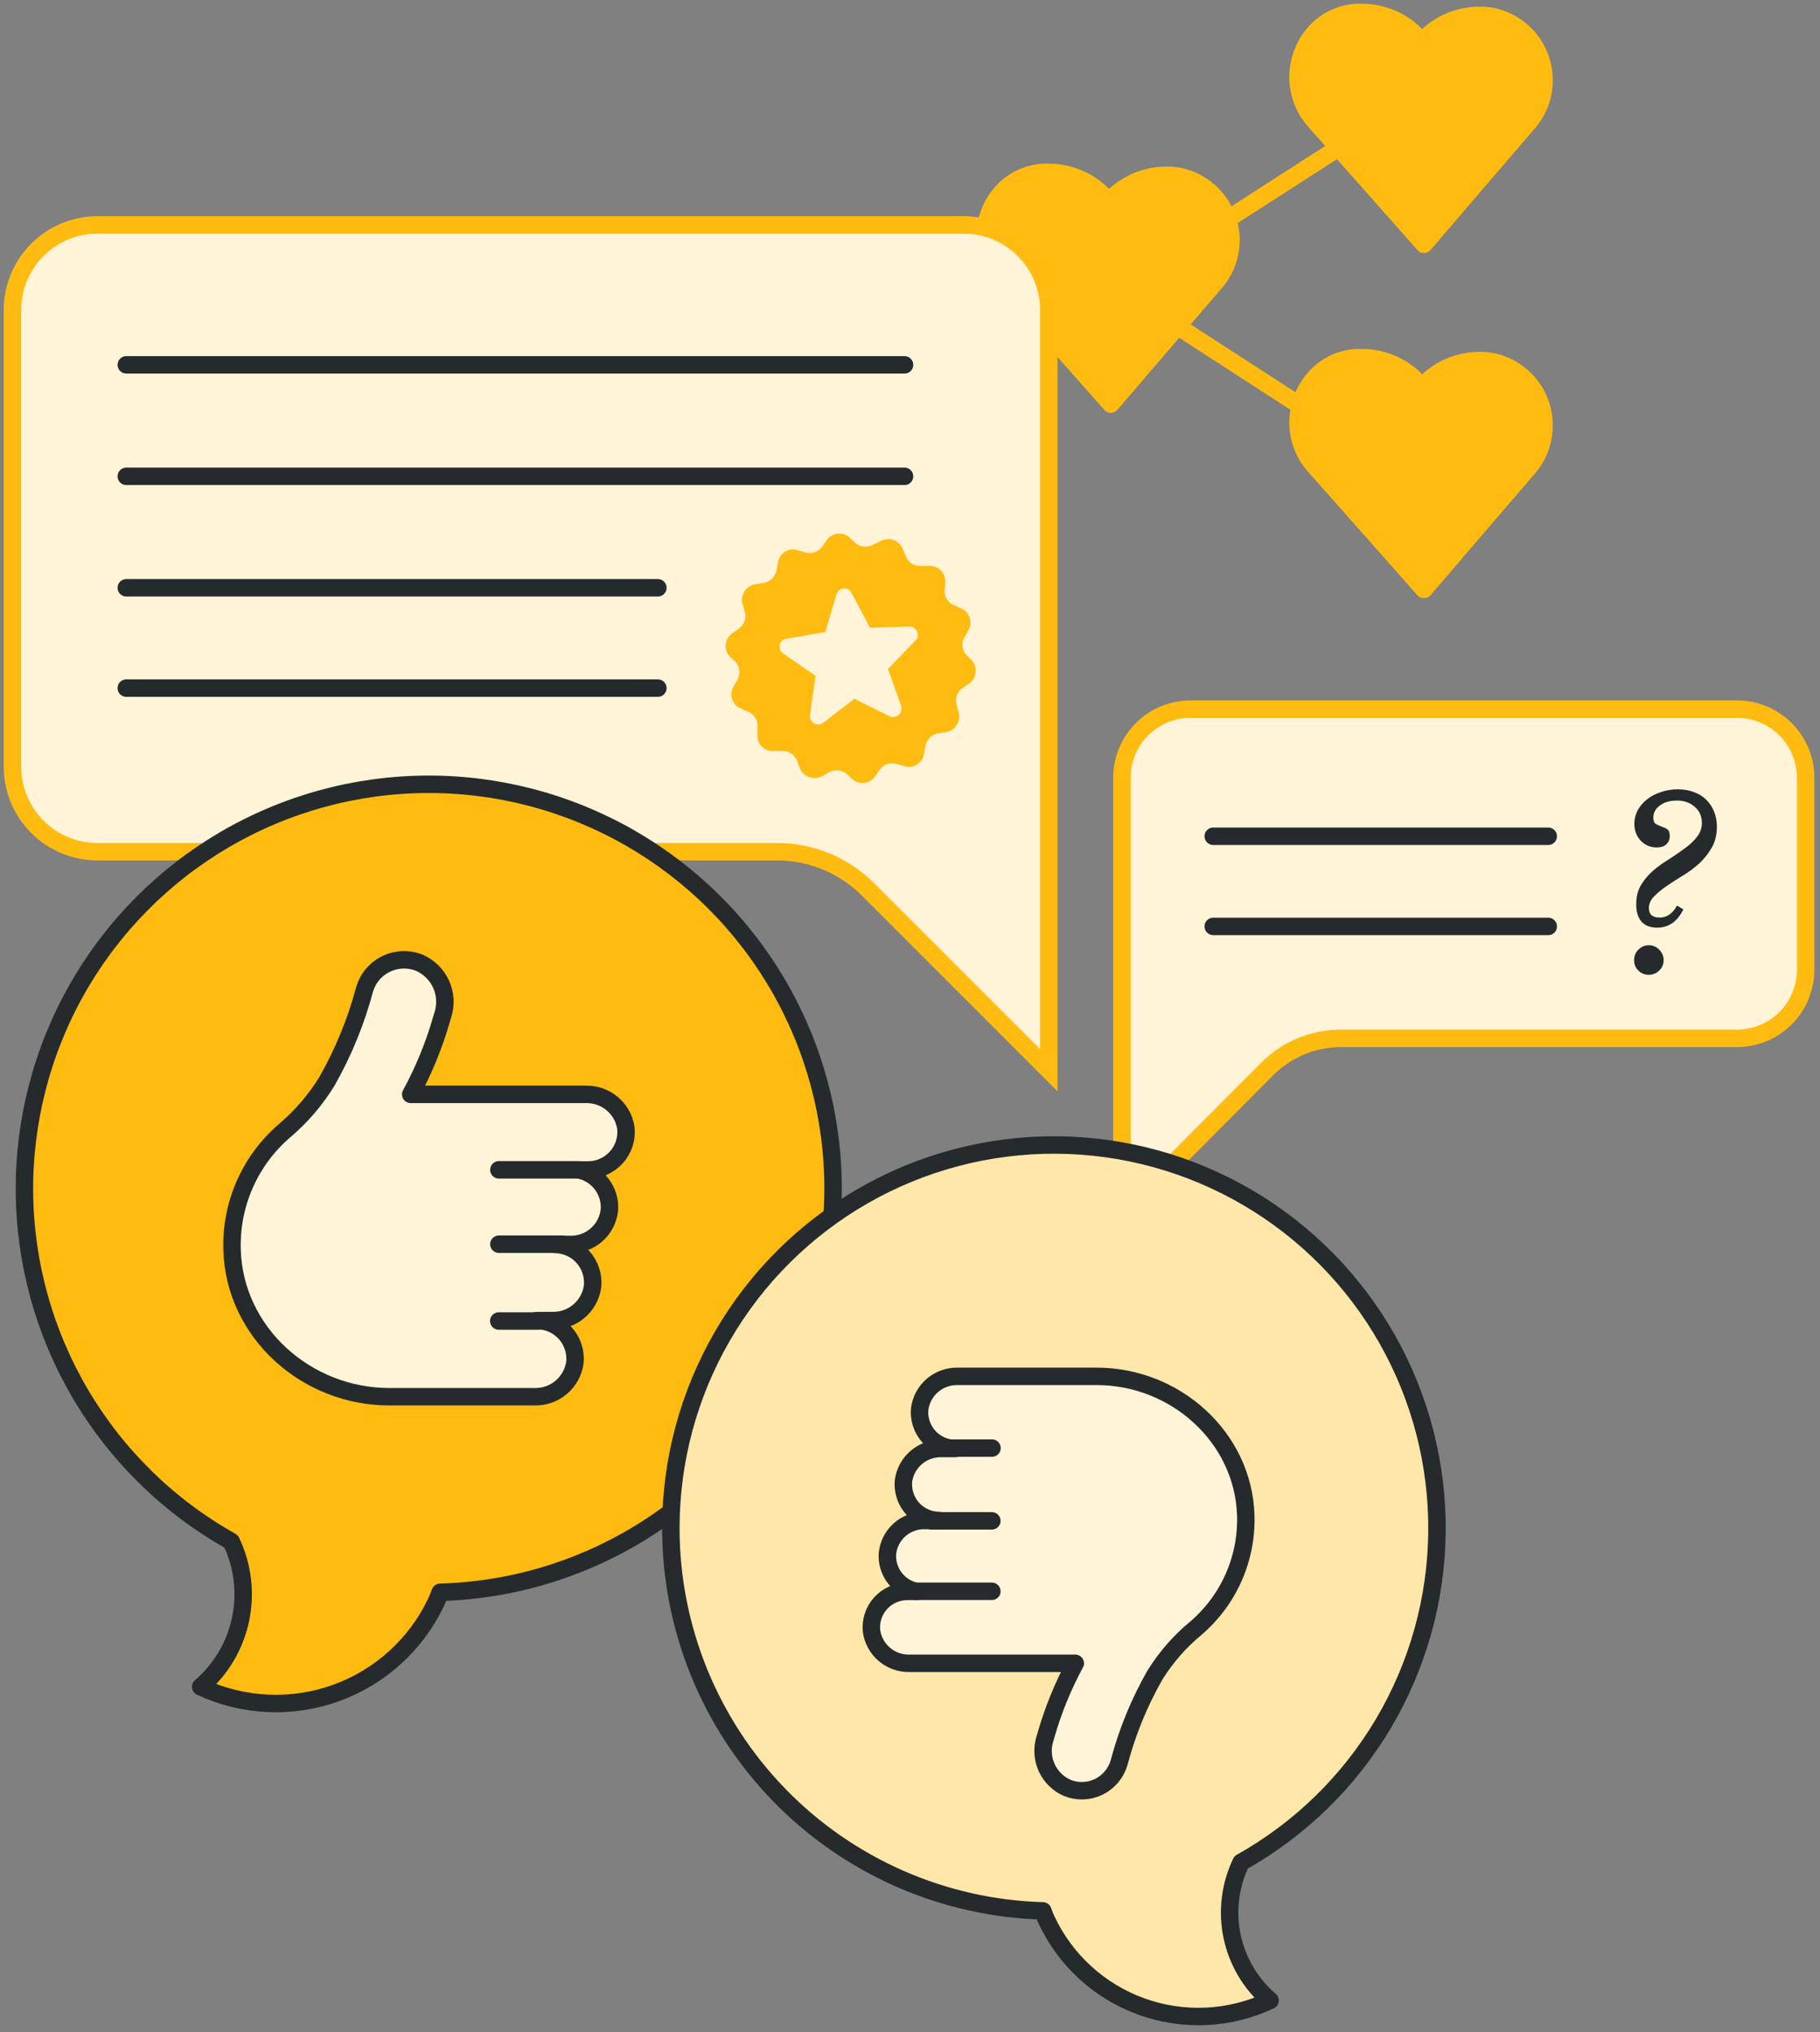 <svg width="146" height="163" viewBox="0 0 146 163" fill="none" xmlns="http://www.w3.org/2000/svg">
<rect x="0" y="0" width="146" height="163" fill="#808080" stroke="none"/>
<path d="M114.057 3.35C113.487 2.618 112.758 2.026 111.925 1.619C111.092 1.211 110.176 1 109.249 1H108.747C104.54 1.341 102.656 6.525 105.455 9.692L108.514 13.136L114.227 19.594L119.609 13.316L122.605 9.835C123.199 9.144 123.602 8.31 123.773 7.415C123.945 6.519 123.879 5.595 123.582 4.733C123.286 3.872 122.769 3.103 122.083 2.503C121.397 1.903 120.565 1.493 119.672 1.314C119.346 1.26 119.016 1.233 118.685 1.233C117.808 1.233 116.942 1.422 116.145 1.788C115.347 2.153 114.638 2.686 114.066 3.35" fill="#FFBB0F"/>
<path d="M114.057 3.35C113.487 2.618 112.758 2.026 111.925 1.619C111.092 1.211 110.176 1 109.249 1H108.747C104.54 1.341 102.656 6.525 105.455 9.692L108.514 13.136L114.227 19.594L119.609 13.316L122.605 9.835C123.199 9.144 123.602 8.31 123.773 7.415C123.945 6.519 123.879 5.595 123.582 4.733C123.286 3.872 122.769 3.103 122.083 2.503C121.397 1.903 120.565 1.493 119.672 1.314C119.346 1.26 119.016 1.233 118.685 1.233C117.808 1.233 116.942 1.422 116.145 1.788C115.347 2.153 114.638 2.686 114.066 3.35" stroke="#FFBB0F" stroke-width="1.4" stroke-linecap="round" stroke-linejoin="round"/>
<path d="M114.057 31.041C113.487 30.309 112.758 29.717 111.925 29.309C111.092 28.902 110.176 28.691 109.249 28.691H108.747C104.54 29.032 102.656 34.216 105.455 37.382L108.514 40.827L114.227 47.285L119.609 41.006L122.605 37.526C123.199 36.835 123.602 36 123.773 35.105C123.945 34.21 123.879 33.286 123.582 32.424C123.286 31.562 122.769 30.793 122.083 30.194C121.397 29.594 120.565 29.184 119.672 29.005C119.346 28.95 119.016 28.923 118.685 28.924C117.808 28.924 116.942 29.113 116.145 29.478C115.347 29.844 114.638 30.377 114.066 31.041" fill="#FFBB0F"/>
<path d="M114.057 31.041C113.487 30.309 112.758 29.717 111.925 29.309C111.092 28.902 110.176 28.691 109.249 28.691H108.747C104.54 29.032 102.656 34.216 105.455 37.382L108.514 40.827L114.227 47.285L119.609 41.006L122.605 37.526C123.199 36.835 123.602 36 123.773 35.105C123.945 34.21 123.879 33.286 123.582 32.424C123.286 31.562 122.769 30.793 122.083 30.194C121.397 29.594 120.565 29.184 119.672 29.005C119.346 28.95 119.016 28.923 118.685 28.924C117.808 28.924 116.942 29.113 116.145 29.478C115.347 29.844 114.638 30.377 114.066 31.041" stroke="#FFBB0F" stroke-width="1.4" stroke-linecap="round" stroke-linejoin="round"/>
<path d="M88.94 16.177C88.37 15.445 87.641 14.853 86.808 14.446C85.975 14.039 85.059 13.827 84.132 13.827C83.965 13.818 83.797 13.818 83.629 13.827C79.414 14.168 77.539 19.352 80.338 22.519L83.396 25.963L89.11 32.413L94.492 26.134L97.497 22.645C98.089 21.954 98.49 21.12 98.66 20.226C98.83 19.332 98.763 18.409 98.465 17.549C98.168 16.689 97.65 15.922 96.964 15.324C96.278 14.726 95.447 14.318 94.555 14.141C94.229 14.087 93.899 14.06 93.568 14.06C92.691 14.06 91.825 14.249 91.027 14.615C90.23 14.98 89.521 15.513 88.949 16.177" fill="#FFBB0F"/>
<path d="M88.94 16.177C88.37 15.445 87.641 14.853 86.808 14.446C85.975 14.039 85.059 13.827 84.132 13.827C83.965 13.818 83.797 13.818 83.629 13.827C79.414 14.168 77.539 19.352 80.338 22.519L83.396 25.963L89.11 32.413L94.492 26.134L97.497 22.645C98.089 21.954 98.49 21.12 98.66 20.226C98.83 19.332 98.763 18.409 98.465 17.549C98.168 16.689 97.65 15.922 96.964 15.324C96.278 14.726 95.447 14.318 94.555 14.141C94.229 14.087 93.899 14.06 93.568 14.06C92.691 14.06 91.825 14.249 91.027 14.615C90.23 14.98 89.521 15.513 88.949 16.177" stroke="#FFBB0F" stroke-width="1.4" stroke-linecap="round" stroke-linejoin="round"/>
<path d="M98.482 17.576L107.363 11.862" stroke="#FFBB0F" stroke-width="1.4" stroke-linecap="round" stroke-linejoin="round"/>
<path d="M94.475 26.185L104.126 32.428" stroke="#FFBB0F" stroke-width="1.4" stroke-linecap="round" stroke-linejoin="round"/>
<path d="M77.315 18.043H7.817C6.009 18.043 4.275 18.761 2.997 20.039C1.718 21.318 1 23.052 1 24.86V61.501C1 63.309 1.718 65.043 2.997 66.322C4.275 67.6 6.009 68.318 7.817 68.318H62.326C63.685 68.317 65.03 68.584 66.284 69.105C67.539 69.625 68.678 70.388 69.637 71.35L84.132 85.845V24.851C84.13 23.044 83.41 21.313 82.132 20.036C80.854 18.76 79.121 18.043 77.315 18.043Z" fill="#FFF4D8" stroke="#FFBB0F" stroke-width="1.4" stroke-miterlimit="10"/>
<path d="M10.131 29.265H72.561" stroke="#252B2D" stroke-width="1.4" stroke-linecap="round" stroke-linejoin="round"/>
<path d="M10.131 38.207H72.561" stroke="#252B2D" stroke-width="1.4" stroke-linecap="round" stroke-linejoin="round"/>
<path d="M10.131 47.149H52.773" stroke="#252B2D" stroke-width="1.4" stroke-linecap="round" stroke-linejoin="round"/>
<path d="M10.131 55.195H52.773" stroke="#252B2D" stroke-width="1.4" stroke-linecap="round" stroke-linejoin="round"/>
<path d="M95.452 56.883H139.341C140.802 56.883 142.203 57.463 143.236 58.496C144.269 59.529 144.849 60.929 144.849 62.39V77.782C144.849 79.243 144.269 80.644 143.236 81.677C142.203 82.709 140.802 83.29 139.341 83.29H107.57C105.353 83.29 103.227 84.171 101.659 85.738L89.999 97.453V62.471C89.988 61.745 90.121 61.025 90.389 60.351C90.658 59.677 91.057 59.062 91.564 58.543C92.071 58.024 92.675 57.61 93.342 57.325C94.01 57.04 94.727 56.89 95.452 56.883Z" fill="#FFF4D8" stroke="#FFBB0F" stroke-width="1.4" stroke-miterlimit="10"/>
<path d="M97.326 67.08H124.2" stroke="#252B2D" stroke-width="1.4" stroke-linecap="round" stroke-linejoin="round"/>
<path d="M97.326 74.311H124.2" stroke="#252B2D" stroke-width="1.4" stroke-linecap="round" stroke-linejoin="round"/>
<path d="M132.254 78.191C131.928 78.191 131.652 78.078 131.426 77.852C131.201 77.626 131.088 77.351 131.088 77.025C131.088 76.686 131.201 76.404 131.426 76.178C131.665 75.94 131.947 75.821 132.273 75.821C132.599 75.821 132.875 75.94 133.1 76.178C133.339 76.416 133.458 76.698 133.458 77.025C133.458 77.351 133.339 77.626 133.1 77.852C132.875 78.078 132.592 78.191 132.254 78.191ZM131.257 72.548C131.257 71.946 131.382 71.432 131.633 71.005C131.896 70.567 132.223 70.178 132.611 69.839C133.013 69.501 133.439 69.193 133.89 68.918C134.342 68.629 134.762 68.341 135.151 68.052C135.552 67.764 135.878 67.457 136.129 67.13C136.392 66.805 136.524 66.428 136.524 66.002C136.524 65.475 136.336 65.049 135.959 64.723C135.583 64.384 135.094 64.215 134.492 64.215C133.966 64.215 133.52 64.347 133.157 64.61C132.806 64.861 132.63 65.187 132.63 65.588C132.63 65.839 132.699 66.008 132.837 66.096C132.975 66.171 133.125 66.24 133.288 66.303C133.451 66.353 133.602 66.422 133.74 66.51C133.878 66.598 133.947 66.779 133.947 67.055C133.947 67.344 133.853 67.569 133.665 67.732C133.489 67.895 133.238 67.977 132.912 67.977C132.398 67.977 131.965 67.795 131.614 67.431C131.276 67.068 131.106 66.616 131.106 66.077C131.106 65.701 131.194 65.344 131.37 65.005C131.558 64.666 131.809 64.372 132.122 64.121C132.436 63.87 132.806 63.676 133.232 63.538C133.658 63.387 134.11 63.312 134.586 63.312C135.063 63.312 135.495 63.387 135.884 63.538C136.273 63.676 136.599 63.876 136.862 64.14C137.138 64.403 137.351 64.723 137.502 65.099C137.652 65.463 137.728 65.87 137.728 66.322C137.728 66.961 137.59 67.519 137.314 67.996C137.05 68.46 136.718 68.88 136.317 69.256C135.916 69.62 135.477 69.946 135 70.234C134.524 70.523 134.085 70.805 133.683 71.081C133.282 71.356 132.944 71.639 132.668 71.927C132.404 72.203 132.273 72.51 132.273 72.849C132.273 73.35 132.561 73.601 133.138 73.601C133.715 73.601 134.179 73.281 134.53 72.642L135.038 72.943C134.561 73.921 133.865 74.41 132.95 74.41C132.398 74.41 131.978 74.253 131.69 73.94C131.401 73.614 131.257 73.15 131.257 72.548Z" fill="#252B2D"/>
<path d="M66.83 95.344C66.83 89.633 65.322 84.023 62.458 79.082C59.594 74.14 55.476 70.043 50.521 67.203C45.565 64.364 39.948 62.883 34.236 62.911C28.525 62.939 22.922 64.475 17.995 67.363C13.068 70.251 8.99 74.389 6.175 79.358C3.36 84.328 1.907 89.952 1.962 95.663C2.018 101.374 3.581 106.969 6.493 111.883C9.405 116.796 13.563 120.853 18.546 123.644C19.477 125.587 19.741 127.782 19.299 129.89C18.856 131.998 17.731 133.901 16.097 135.305C19.512 136.903 23.421 137.081 26.966 135.8C30.511 134.518 33.403 131.882 35.006 128.47C35.122 128.228 35.212 127.977 35.311 127.725C43.745 127.49 51.755 123.976 57.64 117.93C63.525 111.884 66.822 103.782 66.83 95.344Z" fill="#FFBB0F" stroke="#252B2D" stroke-width="1.4" stroke-linecap="round" stroke-linejoin="round"/>
<path d="M53.815 122.567C53.816 117.156 55.246 111.841 57.96 107.16C60.674 102.479 64.576 98.597 69.272 95.908C73.967 93.219 79.289 91.817 84.701 91.844C90.112 91.871 95.419 93.327 100.087 96.064C104.755 98.801 108.618 102.721 111.285 107.43C113.951 112.138 115.327 117.467 115.274 122.878C115.22 128.289 113.739 133.589 110.98 138.244C108.221 142.899 104.282 146.743 99.56 149.387C98.672 151.231 98.418 153.317 98.838 155.32C99.259 157.324 100.329 159.132 101.884 160.464C100.281 161.221 98.545 161.654 96.775 161.738C95.004 161.822 93.235 161.556 91.568 160.954C89.901 160.352 88.369 159.427 87.061 158.232C85.753 157.036 84.693 155.594 83.944 153.988C83.827 153.755 83.747 153.513 83.657 153.279C75.664 153.051 68.075 149.714 62.503 143.98C56.93 138.245 53.813 130.563 53.815 122.567Z" fill="#FFE7A9" stroke="#252B2D" stroke-width="1.4" stroke-linecap="round" stroke-linejoin="round"/>
<path d="M50.207 90.474C50.09 89.712 49.699 89.019 49.108 88.524C48.517 88.029 47.767 87.765 46.996 87.783H32.949C34 85.854 34.833 83.814 35.434 81.702L35.533 81.379C35.783 80.578 35.73 79.714 35.385 78.95C35.039 78.185 34.424 77.575 33.658 77.235C33.235 77.062 32.781 76.98 32.324 76.992C31.868 77.004 31.419 77.111 31.006 77.306C30.592 77.501 30.224 77.779 29.924 78.124C29.624 78.468 29.399 78.871 29.263 79.307C28.576 81.895 27.56 84.385 26.24 86.716C25.313 88.228 24.151 89.582 22.796 90.725C21.433 91.903 20.35 93.37 19.627 95.02C18.904 96.669 18.558 98.46 18.616 100.26C18.813 106.898 24.58 112.037 31.227 112.037H42.915C43.691 112.049 44.446 111.777 45.035 111.271C45.625 110.766 46.01 110.062 46.117 109.293C46.16 108.868 46.113 108.438 45.979 108.033C45.846 107.627 45.629 107.253 45.342 106.937C45.056 106.62 44.706 106.366 44.316 106.193C43.926 106.019 43.503 105.929 43.076 105.929H44.323C45.102 105.945 45.859 105.674 46.451 105.168C47.043 104.662 47.429 103.956 47.534 103.184C47.577 102.759 47.53 102.33 47.396 101.924C47.263 101.518 47.046 101.145 46.76 100.828C46.473 100.511 46.124 100.258 45.733 100.084C45.343 99.911 44.92 99.821 44.493 99.821H45.74C46.523 99.84 47.284 99.56 47.869 99.039C48.454 98.517 48.818 97.793 48.889 97.013C48.932 96.281 48.71 95.558 48.263 94.977C47.817 94.395 47.176 93.994 46.458 93.847H47.202C47.628 93.843 48.047 93.75 48.435 93.574C48.822 93.398 49.169 93.144 49.452 92.826C49.735 92.508 49.948 92.135 50.078 91.73C50.208 91.325 50.252 90.897 50.207 90.474Z" fill="#FFF4D8" stroke="#252B2D" stroke-width="1.4" stroke-linecap="round" stroke-linejoin="round"/>
<path d="M46.424 93.837H40.02" stroke="#252B2D" stroke-width="1.4" stroke-linecap="round" stroke-linejoin="round"/>
<path d="M45.114 99.802H40.02" stroke="#252B2D" stroke-width="1.4" stroke-linecap="round" stroke-linejoin="round"/>
<path d="M43.212 105.964H40.01" stroke="#252B2D" stroke-width="1.4" stroke-linecap="round" stroke-linejoin="round"/>
<path d="M69.914 130.828C70.015 131.558 70.38 132.225 70.941 132.703C71.501 133.181 72.218 133.436 72.954 133.42H86.257C85.267 135.253 84.479 137.186 83.907 139.188L83.817 139.493C83.583 140.253 83.636 141.072 83.967 141.795C84.298 142.518 84.883 143.094 85.611 143.413C86.015 143.577 86.45 143.654 86.886 143.639C87.323 143.624 87.751 143.518 88.144 143.327C88.536 143.136 88.884 142.864 89.165 142.53C89.445 142.195 89.653 141.805 89.773 141.386C90.421 138.933 91.386 136.575 92.643 134.371C93.53 132.941 94.645 131.665 95.944 130.595C97.241 129.482 98.272 128.094 98.963 126.531C99.654 124.968 99.986 123.27 99.936 121.562C99.747 115.284 94.285 110.404 87.988 110.404H76.82C76.084 110.388 75.367 110.644 74.807 111.121C74.246 111.599 73.881 112.267 73.78 112.996C73.738 113.399 73.782 113.807 73.908 114.192C74.034 114.577 74.239 114.932 74.51 115.232C74.781 115.533 75.113 115.774 75.483 115.939C75.853 116.104 76.254 116.189 76.659 116.19H75.52C74.785 116.173 74.069 116.428 73.509 116.904C72.948 117.38 72.582 118.045 72.479 118.773C72.438 119.176 72.481 119.583 72.607 119.968C72.733 120.354 72.938 120.708 73.209 121.009C73.481 121.31 73.812 121.551 74.182 121.715C74.552 121.88 74.953 121.966 75.358 121.966H74.174C73.428 121.952 72.704 122.222 72.15 122.722C71.595 123.221 71.251 123.913 71.187 124.657C71.15 125.351 71.363 126.035 71.787 126.585C72.212 127.135 72.821 127.514 73.502 127.653H72.793C72.389 127.651 71.988 127.734 71.618 127.897C71.248 128.06 70.916 128.298 70.645 128.598C70.373 128.898 70.168 129.251 70.042 129.635C69.916 130.02 69.872 130.426 69.914 130.828Z" fill="#FFF4D8" stroke="#252B2D" stroke-width="1.4" stroke-linecap="round" stroke-linejoin="round"/>
<path d="M73.502 127.644H79.566" stroke="#252B2D" stroke-width="1.4" stroke-linecap="round" stroke-linejoin="round"/>
<path d="M74.731 121.994H79.565" stroke="#252B2D" stroke-width="1.4" stroke-linecap="round" stroke-linejoin="round"/>
<path d="M76.545 116.155H79.577" stroke="#252B2D" stroke-width="1.4" stroke-linecap="round" stroke-linejoin="round"/>
<path d="M59.008 53.087C59.178 53.282 59.282 53.525 59.308 53.782C59.334 54.039 59.279 54.298 59.151 54.523L58.828 55.088C58.744 55.239 58.692 55.406 58.677 55.579C58.661 55.752 58.682 55.925 58.738 56.089C58.793 56.253 58.883 56.404 59.001 56.531C59.118 56.658 59.261 56.759 59.42 56.828L60.004 57.088C60.243 57.183 60.446 57.351 60.583 57.569C60.72 57.786 60.784 58.042 60.766 58.299V58.927C60.751 59.103 60.775 59.28 60.835 59.446C60.896 59.612 60.991 59.763 61.116 59.889C61.24 60.014 61.391 60.111 61.556 60.173C61.722 60.234 61.899 60.259 62.075 60.245H62.721C62.979 60.229 63.235 60.295 63.452 60.434C63.67 60.573 63.838 60.777 63.932 61.017L64.165 61.618C64.233 61.785 64.335 61.935 64.465 62.059C64.595 62.183 64.751 62.278 64.92 62.338C65.09 62.397 65.271 62.42 65.45 62.404C65.629 62.388 65.803 62.334 65.959 62.246L66.525 61.941C66.754 61.818 67.015 61.769 67.273 61.8C67.531 61.83 67.774 61.939 67.969 62.111L68.435 62.551C68.568 62.653 68.721 62.727 68.883 62.768C69.046 62.809 69.215 62.816 69.381 62.789C69.546 62.762 69.704 62.702 69.846 62.611C69.987 62.521 70.108 62.403 70.202 62.264L70.57 61.743C70.72 61.533 70.932 61.375 71.177 61.291C71.421 61.208 71.686 61.203 71.933 61.277L72.552 61.456C72.72 61.507 72.896 61.522 73.07 61.499C73.243 61.476 73.41 61.416 73.559 61.324C73.707 61.231 73.835 61.108 73.932 60.962C74.029 60.816 74.094 60.651 74.122 60.479L74.239 59.842C74.28 59.585 74.402 59.348 74.588 59.166C74.773 58.983 75.013 58.865 75.27 58.828L75.907 58.721C76.079 58.691 76.244 58.625 76.389 58.528C76.535 58.43 76.658 58.304 76.752 58.156C76.846 58.008 76.908 57.842 76.933 57.669C76.959 57.496 76.949 57.319 76.903 57.151L76.732 56.541C76.664 56.292 76.675 56.028 76.763 55.785C76.852 55.542 77.013 55.333 77.225 55.186L77.746 54.819C77.889 54.718 78.01 54.587 78.1 54.437C78.19 54.286 78.247 54.117 78.267 53.943C78.287 53.769 78.271 53.592 78.218 53.424C78.165 53.257 78.078 53.102 77.961 52.971L77.513 52.54C77.34 52.347 77.234 52.104 77.208 51.846C77.182 51.588 77.239 51.329 77.369 51.105L77.692 50.54C77.775 50.39 77.827 50.225 77.843 50.054C77.859 49.883 77.839 49.711 77.785 49.548C77.731 49.386 77.644 49.236 77.529 49.108C77.414 48.981 77.274 48.879 77.118 48.809L76.535 48.549C76.298 48.451 76.097 48.282 75.961 48.065C75.824 47.848 75.758 47.594 75.772 47.338L75.826 46.71C75.838 46.534 75.812 46.357 75.75 46.192C75.688 46.026 75.591 45.876 75.466 45.751C75.341 45.626 75.191 45.529 75.026 45.467C74.861 45.405 74.684 45.379 74.508 45.391H73.871C73.613 45.409 73.356 45.343 73.139 45.205C72.921 45.066 72.753 44.861 72.66 44.62L72.418 44.019C72.351 43.857 72.251 43.712 72.124 43.591C71.997 43.47 71.847 43.377 71.682 43.318C71.517 43.259 71.342 43.235 71.168 43.248C70.993 43.26 70.823 43.309 70.668 43.391L70.032 43.696C69.804 43.821 69.543 43.872 69.284 43.843C69.026 43.815 68.782 43.707 68.588 43.535L68.121 43.086C67.991 42.976 67.84 42.895 67.677 42.846C67.515 42.798 67.344 42.784 67.175 42.805C67.006 42.826 66.844 42.882 66.698 42.969C66.552 43.056 66.426 43.172 66.327 43.31L65.95 43.84C65.802 44.049 65.591 44.207 65.348 44.291C65.105 44.374 64.842 44.38 64.596 44.306L63.977 44.127C63.809 44.074 63.633 44.059 63.459 44.081C63.284 44.103 63.117 44.163 62.968 44.255C62.819 44.348 62.692 44.472 62.595 44.619C62.498 44.765 62.434 44.931 62.407 45.104L62.291 45.741C62.248 45.998 62.125 46.234 61.94 46.416C61.755 46.598 61.516 46.717 61.259 46.755L60.622 46.862C60.441 46.885 60.267 46.946 60.112 47.043C59.957 47.14 59.825 47.269 59.725 47.422C59.625 47.575 59.56 47.747 59.533 47.928C59.507 48.109 59.521 48.293 59.573 48.468L59.743 49.069C59.816 49.318 59.808 49.584 59.721 49.829C59.634 50.074 59.472 50.285 59.259 50.432L58.739 50.8C58.595 50.901 58.474 51.031 58.385 51.182C58.295 51.333 58.238 51.501 58.217 51.676C58.197 51.85 58.214 52.027 58.267 52.195C58.319 52.362 58.407 52.517 58.523 52.648L59.008 53.087ZM63.098 51.231L66.202 50.702L67.099 47.679C67.134 47.552 67.207 47.44 67.307 47.355C67.407 47.271 67.531 47.218 67.661 47.205C67.792 47.191 67.924 47.217 68.039 47.279C68.155 47.341 68.249 47.437 68.309 47.553L69.79 50.352L72.938 50.253C73.071 50.251 73.201 50.289 73.312 50.361C73.424 50.433 73.511 50.537 73.564 50.658C73.617 50.78 73.632 50.915 73.609 51.045C73.585 51.176 73.523 51.297 73.431 51.392L71.234 53.653L72.292 56.639C72.329 56.762 72.331 56.892 72.298 57.015C72.265 57.138 72.198 57.25 72.104 57.337C72.01 57.423 71.894 57.482 71.769 57.507C71.644 57.531 71.514 57.52 71.395 57.474L68.543 56.056L66.04 57.976C65.934 58.055 65.807 58.1 65.675 58.107C65.543 58.114 65.412 58.082 65.299 58.015C65.185 57.948 65.093 57.849 65.035 57.731C64.977 57.612 64.956 57.479 64.973 57.348L65.421 54.209L62.82 52.415C62.708 52.342 62.621 52.237 62.572 52.114C62.522 51.99 62.511 51.854 62.542 51.725C62.572 51.595 62.642 51.478 62.742 51.39C62.841 51.301 62.966 51.246 63.098 51.231Z" fill="#FFBB0F"/>
</svg>
